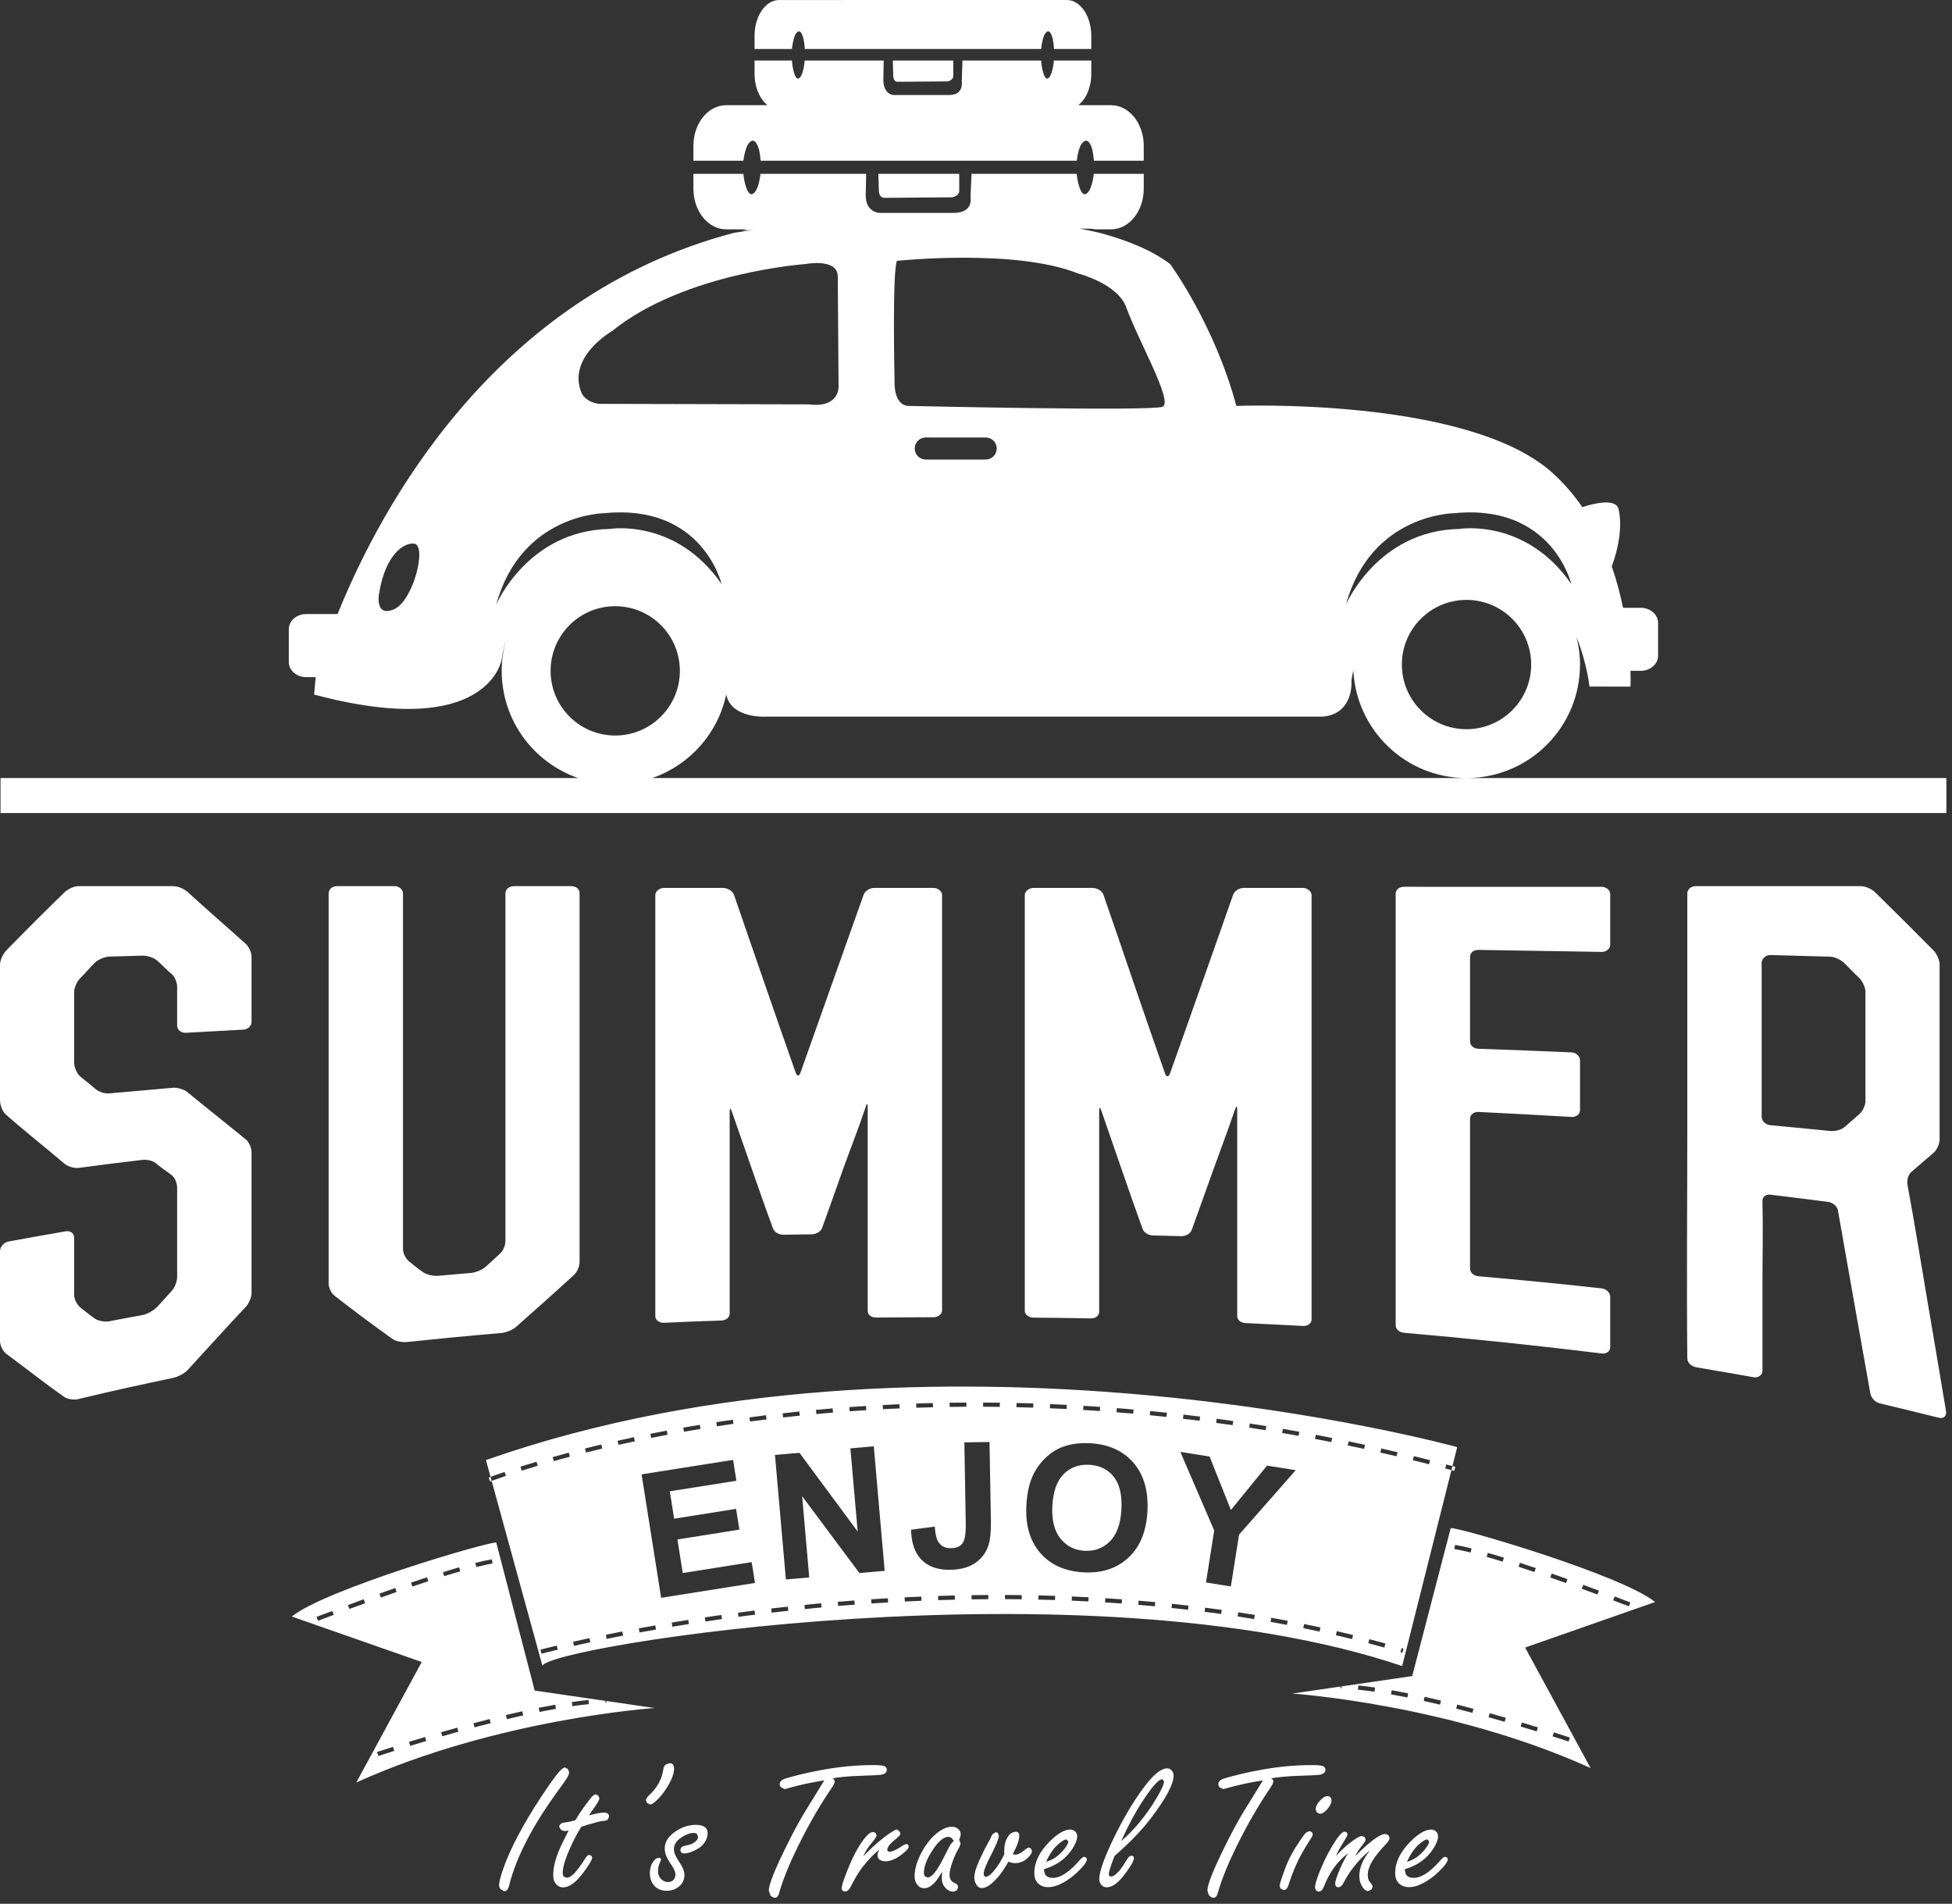 <?xml version="1.0" encoding="UTF-8" standalone="no"?>
<!DOCTYPE svg PUBLIC "-//W3C//DTD SVG 1.1//EN" "http://www.w3.org/Graphics/SVG/1.1/DTD/svg11.dtd">
<svg width="100%" height="100%" viewBox="0 0 241 235" version="1.1" xmlns="http://www.w3.org/2000/svg" xmlns:xlink="http://www.w3.org/1999/xlink" xml:space="preserve" xmlns:serif="http://www.serif.com/" style="fill-rule:evenodd;clip-rule:evenodd;stroke-linejoin:round;stroke-miterlimit:1.414;">
    <rect x="0" y="0" width="241" height="235" fill="#333333" stroke="none"/>
    <g transform="matrix(1,0,0,1,-248.266,-576.16)">
        <g transform="matrix(2,0,0,2,-32.042,-29.29)">
            <path d="M239.738,401.497L239.83,401.256C240.176,401.387 240.498,401.51 240.797,401.624L240.707,401.864C240.408,401.75 240.084,401.631 239.738,401.497ZM238.771,401.137C238.459,401.022 238.131,400.899 237.803,400.782L237.889,400.538C238.221,400.657 238.549,400.778 238.859,400.895L238.771,401.137ZM236.83,400.428C236.508,400.315 236.184,400.198 235.855,400.086L235.941,399.842C236.268,399.956 236.594,400.071 236.918,400.186L236.83,400.428ZM234.877,399.749C234.551,399.637 234.221,399.53 233.898,399.422L233.98,399.178C234.303,399.284 234.631,399.393 234.963,399.504L234.877,399.749ZM235.092,409.336L235.016,409.583C234.697,409.485 234.369,409.383 234.025,409.282L234.102,409.036C234.441,409.137 234.775,409.237 235.092,409.336ZM236.078,409.645C236.434,409.758 236.764,409.864 237.063,409.963L236.984,410.208C236.684,410.108 236.352,410.002 235.998,409.889L236.078,409.645ZM233.039,408.993C232.713,408.897 232.381,408.803 232.045,408.709L232.113,408.461C232.449,408.553 232.781,408.649 233.109,408.741L233.039,408.993ZM231.996,398.567C232.314,398.657 232.65,398.754 232.992,398.862L232.916,399.11C232.576,399.002 232.242,398.905 231.93,398.813L231.996,398.567ZM231.049,408.438C230.717,408.35 230.385,408.262 230.049,408.178L230.109,407.928C230.447,408.014 230.783,408.102 231.115,408.188L231.049,408.438ZM229.979,398.073C230.277,398.124 230.623,398.2 230.996,398.293L230.936,398.543C230.563,398.452 230.225,398.377 229.93,398.327L229.979,398.073ZM229.047,407.932C228.711,407.854 228.375,407.776 228.043,407.704L228.096,407.45C228.434,407.524 228.77,407.6 229.109,407.68L229.047,407.932ZM227.033,407.489C226.691,407.42 226.352,407.356 226.021,407.297L226.066,407.043C226.4,407.104 226.74,407.167 227.084,407.237L227.033,407.489ZM225.006,407.135C224.652,407.084 224.313,407.04 223.984,407.008L224.01,406.749C224.344,406.784 224.689,406.829 225.039,406.877L225.006,407.135ZM222.959,406.924L222.904,406.92L222.904,406.815L222.969,406.807L222.959,406.924ZM229.709,397.038L227.332,406.17L219.928,407.249C219.928,407.249 229.645,407.897 238.342,411.846L234.303,404.409L242.326,401.6C240.291,399.934 230.201,396.973 229.709,397.038ZM207.119,398.438C207.736,398.469 208.258,398.274 208.68,397.846C209.1,397.42 209.334,396.762 209.381,395.87C209.426,394.987 209.268,394.319 208.904,393.862C208.539,393.407 208.037,393.165 207.396,393.129C206.754,393.096 206.227,393.29 205.811,393.709C205.396,394.127 205.164,394.78 205.117,395.667C205.072,396.54 205.24,397.211 205.617,397.682C205.998,398.155 206.498,398.405 207.119,398.438ZM164.492,410.786C164.143,410.897 163.811,411 163.512,411.1L163.428,410.856C163.73,410.756 164.064,410.651 164.416,410.538L164.492,410.786ZM166.395,409.928L166.467,410.176C166.127,410.278 165.793,410.375 165.477,410.475L165.402,410.229C165.721,410.131 166.051,410.03 166.395,409.928ZM165.613,400.643L165.529,400.401C165.863,400.286 166.189,400.176 166.516,400.071L166.594,400.317C166.271,400.42 165.945,400.53 165.613,400.643ZM163.664,401.323L163.578,401.081C163.902,400.963 164.227,400.848 164.555,400.735L164.639,400.977C164.314,401.092 163.986,401.208 163.664,401.323ZM161.721,402.028L161.633,401.788C161.947,401.67 162.271,401.553 162.605,401.43L162.695,401.674C162.359,401.793 162.037,401.913 161.721,402.028ZM159.789,402.756L159.693,402.516C159.992,402.403 160.318,402.278 160.664,402.151L160.756,402.391C160.412,402.522 160.084,402.643 159.789,402.756ZM168.383,409.352L168.451,409.602C168.113,409.698 167.783,409.79 167.457,409.883L167.387,409.637C167.713,409.543 168.045,409.446 168.383,409.352ZM168.496,399.458L168.566,399.708C168.248,399.797 167.918,399.895 167.576,400.002L167.5,399.758C167.844,399.649 168.176,399.549 168.496,399.458ZM170.381,408.821L170.447,409.075C170.111,409.157 169.775,409.245 169.447,409.331L169.381,409.083C169.713,408.995 170.047,408.907 170.381,408.821ZM170.518,398.965L170.559,399.219C170.27,399.272 169.932,399.344 169.559,399.438L169.496,399.188C169.871,399.094 170.215,399.016 170.518,398.965ZM172.396,408.342L172.453,408.594C172.121,408.67 171.783,408.747 171.449,408.827L171.385,408.575C171.725,408.493 172.061,408.417 172.396,408.342ZM174.43,407.938L174.473,408.192C174.143,408.249 173.801,408.313 173.459,408.383L173.408,408.129C173.756,408.061 174.096,407.999 174.43,407.938ZM176.484,407.643L176.51,407.901C176.18,407.932 175.842,407.977 175.492,408.028L175.451,407.774C175.805,407.721 176.15,407.676 176.484,407.643ZM180.568,408.143L177.586,407.708L177.594,407.817L177.533,407.819L177.529,407.7L173.16,407.063L170.789,397.928C170.293,397.868 160.207,400.831 158.168,402.495L166.189,405.301L162.146,412.739C170.852,408.792 180.568,408.143 180.568,408.143ZM177.543,407.702L177.586,407.708L177.543,407.702ZM170.32,393.922L170.418,394.163L170.418,394.161L170.506,394.125L170.438,393.877L170.32,393.922ZM229.926,393.504L229.994,393.254L229.816,393.208L229.754,393.458L229.926,393.504ZM173.275,392.942L173.348,393.188C172.99,393.295 172.658,393.397 172.363,393.493L172.283,393.245C172.584,393.153 172.91,393.051 173.275,392.942ZM174.525,404.288L174.586,404.54C173.932,404.696 173.588,404.79 173.584,404.79L173.518,404.54C173.52,404.54 173.867,404.444 174.525,404.288ZM175.266,392.381L175.334,392.631C174.984,392.723 174.65,392.813 174.34,392.903L174.268,392.657C174.584,392.567 174.918,392.475 175.266,392.381ZM176.543,403.829L176.598,404.083C176.23,404.163 175.896,404.235 175.59,404.303L175.531,404.051C175.838,403.983 176.176,403.909 176.543,403.829ZM177.273,391.877L177.332,392.129C176.982,392.211 176.652,392.293 176.33,392.374L176.268,392.124C176.588,392.043 176.926,391.961 177.273,391.877ZM178.568,403.418L178.568,403.417L178.621,403.67C178.268,403.739 177.926,403.805 177.605,403.874L177.559,403.618C177.879,403.551 178.217,403.487 178.568,403.418ZM179.289,391.426L179.342,391.68C178.998,391.75 178.662,391.827 178.334,391.899L178.277,391.649C178.609,391.575 178.939,391.5 179.289,391.426ZM180.605,403.042L180.65,403.297C180.299,403.358 179.959,403.418 179.633,403.479L179.586,403.225C179.914,403.163 180.25,403.102 180.605,403.042ZM185.408,392.827L185.613,394.116L181.502,394.766L181.77,396.456L185.594,395.85L185.797,397.131L181.973,397.739L182.301,399.811L186.557,399.137L186.76,400.422L180.967,401.34L179.76,393.721L185.408,392.827ZM181.314,391.02L181.365,391.274C181.021,391.338 180.684,391.405 180.352,391.471L180.303,391.217C180.631,391.153 180.967,391.086 181.314,391.02ZM183.352,390.663L183.395,390.917C183.047,390.975 182.709,391.032 182.379,391.09L182.334,390.834C182.668,390.776 183.008,390.719 183.352,390.663ZM185.395,390.346L185.43,390.6C185.088,390.651 184.746,390.7 184.412,390.754L184.412,390.752L184.371,390.499C184.709,390.444 185.047,390.397 185.395,390.346ZM187.439,390.071L187.475,390.329C187.129,390.372 186.789,390.415 186.453,390.458L186.418,390.204C186.756,390.157 187.096,390.116 187.439,390.071ZM188.787,401.885L188.814,402.143C188.471,402.176 188.127,402.213 187.791,402.258L187.791,402.254L187.76,401.999C188.098,401.959 188.439,401.92 188.787,401.885ZM189.506,392.391L193.1,397.247L192.65,392.116L194.094,391.989L194.766,399.674L193.207,399.811L189.672,395.069L190.109,400.081L188.668,400.208L187.994,392.522L189.506,392.391ZM189.498,389.84L189.521,390.096C189.178,390.131 188.838,390.17 188.498,390.208L188.469,389.952C188.809,389.915 189.15,389.875 189.498,389.84ZM191.555,389.649L191.574,389.907C191.227,389.936 190.889,389.965 190.551,389.997L190.525,389.741C190.865,389.708 191.209,389.678 191.555,389.649ZM193.617,389.5L193.631,389.758C193.283,389.778 192.943,389.801 192.602,389.827L192.584,389.567C192.926,389.545 193.268,389.522 193.617,389.5ZM195.68,389.391L195.689,389.649C195.344,389.663 195.002,389.68 194.66,389.696L194.646,389.44C194.99,389.42 195.332,389.405 195.68,389.391ZM197.027,401.264L197.039,401.522C196.693,401.536 196.352,401.549 196.012,401.567L195.996,401.309C196.34,401.293 196.684,401.278 197.027,401.264ZM197.861,396.942C197.887,397.383 197.955,397.696 198.07,397.875C198.244,398.149 198.504,398.284 198.848,398.278C199.193,398.272 199.438,398.168 199.578,397.967C199.719,397.766 199.783,397.354 199.771,396.729L199.686,391.747L201.238,391.721L201.324,396.604C201.334,397.241 201.285,397.733 201.18,398.079C201.037,398.53 200.771,398.897 200.379,399.174C199.986,399.454 199.467,399.598 198.818,399.61C198.057,399.624 197.467,399.42 197.049,399C196.631,398.583 196.412,397.961 196.396,397.137L197.861,396.942ZM197.742,389.321L197.744,389.321L197.752,389.579C197.402,389.586 197.059,389.596 196.721,389.606L196.709,389.348C197.053,389.336 197.398,389.329 197.742,389.321ZM199.811,389.29L199.813,389.545C199.465,389.549 199.123,389.553 198.781,389.557L198.775,389.297C199.119,389.295 199.463,389.29 199.811,389.29ZM200.844,389.29C201.186,389.29 201.527,389.292 201.877,389.297L201.873,389.555C201.525,389.549 201.182,389.549 200.842,389.545L200.844,389.29ZM202.193,401.165C202.535,401.165 202.881,401.168 203.227,401.172L203.223,401.43C202.879,401.422 202.535,401.422 202.193,401.42L202.193,401.165ZM202.91,389.317C203.25,389.325 203.592,389.334 203.939,389.342L203.934,389.602C203.588,389.592 203.242,389.581 202.902,389.573L202.91,389.317ZM204.74,392.659C205.061,392.364 205.404,392.149 205.773,392.018C206.264,391.838 206.822,391.766 207.449,391.799C208.586,391.86 209.475,392.258 210.119,392.999C210.764,393.739 211.053,394.735 210.988,395.989C210.922,397.235 210.533,398.188 209.818,398.856C209.105,399.522 208.184,399.827 207.055,399.768C205.908,399.708 205.016,399.309 204.375,398.577C203.736,397.842 203.449,396.86 203.514,395.635C203.555,394.85 203.705,394.198 203.969,393.676C204.164,393.295 204.422,392.954 204.74,392.659ZM204.965,389.641L204.977,389.383C205.318,389.395 205.66,389.413 206.006,389.432L206.008,389.432L205.992,389.686C205.646,389.67 205.305,389.655 204.963,389.641L204.965,389.641ZM207.037,389.489C207.375,389.51 207.723,389.53 208.068,389.555L208.053,389.811C207.705,389.786 207.359,389.764 207.021,389.745L207.037,389.489ZM209.098,389.631C209.438,389.657 209.781,389.686 210.129,389.717L210.107,389.973C209.764,389.944 209.418,389.915 209.078,389.889L209.098,389.631ZM211.156,389.811C211.498,389.844 211.838,389.877 212.184,389.917L212.158,390.174C211.814,390.137 211.471,390.102 211.131,390.069L211.156,389.811ZM212.473,401.963L212.5,401.708C212.838,401.745 213.184,401.782 213.523,401.821L213.496,402.077C213.154,402.04 212.813,402.002 212.473,401.965L212.473,401.963ZM214.822,392.618L216.139,395.917L218.373,393.18L220.145,393.461L216.643,397.44L216.137,400.637L214.602,400.393L215.109,397.186L213.018,392.333L214.822,392.618ZM213.211,390.03C213.551,390.069 213.895,390.11 214.236,390.155L214.205,390.411C213.861,390.368 213.521,390.329 213.18,390.288L213.211,390.03ZM215.26,390.288C215.602,390.333 215.941,390.379 216.285,390.428L216.248,390.682C215.906,390.637 215.564,390.59 215.227,390.543L215.26,390.288ZM217.268,390.834L217.305,390.581C217.643,390.631 217.984,390.688 218.326,390.743L218.283,390.995C217.943,390.94 217.605,390.887 217.268,390.836L217.268,390.834ZM219.346,390.911C219.682,390.971 220.021,391.028 220.361,391.09L220.318,391.342C219.979,391.284 219.639,391.223 219.303,391.165L219.346,390.911ZM220.607,403.209L220.66,402.958C220.998,403.026 221.332,403.098 221.67,403.168L221.615,403.424C221.277,403.348 220.945,403.278 220.607,403.211L220.607,403.209ZM221.381,391.278C221.713,391.342 222.053,391.407 222.393,391.475L222.34,391.727C222.002,391.661 221.664,391.596 221.33,391.532L221.381,391.278ZM222.676,403.397C223.012,403.475 223.348,403.553 223.684,403.637L223.621,403.887C223.287,403.803 222.955,403.725 222.621,403.649L222.676,403.397ZM223.404,391.682C223.742,391.75 224.076,391.823 224.416,391.899L224.359,392.147C224.025,392.077 223.688,392.004 223.352,391.934L223.404,391.682ZM224.684,403.891C225.02,403.979 225.348,404.067 225.68,404.159L225.613,404.409C225.283,404.317 224.951,404.227 224.619,404.141L224.684,403.891ZM225.424,392.122C225.756,392.198 226.092,392.276 226.428,392.354L226.367,392.604C226.033,392.526 225.701,392.45 225.367,392.374L225.424,392.122ZM226.676,404.442L226.793,404.477L226.721,404.725L226.604,404.692L226.676,404.442ZM227.371,392.846L227.434,392.596C227.764,392.678 228.1,392.76 228.436,392.846L228.373,393.096C228.037,393.01 227.705,392.928 227.371,392.846ZM219.598,403.01C219.26,402.946 218.922,402.885 218.588,402.825L218.631,402.571C218.971,402.629 219.307,402.694 219.648,402.756L219.598,403.01ZM217.572,402.651C217.23,402.594 216.893,402.54 216.555,402.489L216.592,402.233C216.934,402.286 217.271,402.338 217.613,402.395L217.572,402.651ZM215.537,402.338C215.195,402.292 214.857,402.249 214.518,402.202L214.547,401.948C214.889,401.991 215.23,402.036 215.572,402.084L215.537,402.338ZM211.449,401.862C211.105,401.831 210.76,401.797 210.422,401.772L210.443,401.514C210.781,401.542 211.127,401.573 211.469,401.606L211.449,401.862ZM209.398,401.69C209.055,401.668 208.711,401.643 208.371,401.622L208.387,401.364C208.727,401.387 209.068,401.409 209.416,401.434L209.398,401.69ZM207.34,401.563C207,401.545 206.658,401.528 206.314,401.514L206.324,401.258C206.666,401.272 207.01,401.29 207.355,401.305L207.34,401.563ZM205.281,401.475C204.941,401.463 204.594,401.456 204.256,401.45L204.256,401.448L204.25,401.448L204.262,401.19C204.605,401.198 204.947,401.208 205.293,401.219L205.281,401.475ZM200.133,401.434L200.127,401.176C200.471,401.168 200.813,401.168 201.162,401.165L201.164,401.422C200.818,401.422 200.473,401.428 200.133,401.434ZM198.07,401.483L198.061,401.225C198.406,401.215 198.75,401.204 199.094,401.194L199.102,401.454C198.754,401.461 198.412,401.471 198.07,401.483ZM193.951,401.69L193.932,401.432C194.275,401.409 194.619,401.387 194.963,401.366L194.98,401.624C194.637,401.643 194.289,401.668 193.951,401.69ZM191.895,401.842L191.895,401.844L191.871,401.586C192.213,401.557 192.557,401.532 192.9,401.504L192.918,401.762C192.578,401.788 192.232,401.817 191.895,401.842ZM189.842,402.032L189.816,401.778C190.158,401.741 190.496,401.709 190.846,401.676L190.867,401.934C190.521,401.965 190.18,401.999 189.842,402.032ZM185.744,402.51L185.711,402.258C186.047,402.211 186.389,402.167 186.734,402.124L186.768,402.379C186.422,402.424 186.078,402.467 185.744,402.51ZM183.703,402.801L183.664,402.545C184,402.495 184.34,402.446 184.689,402.399L184.689,402.397L184.723,402.651C184.375,402.7 184.037,402.749 183.703,402.801ZM181.664,403.124L181.621,402.868C181.955,402.813 182.293,402.756 182.643,402.702L182.682,402.958C182.338,403.014 181.996,403.067 181.664,403.124ZM170.438,393.877C170.584,393.823 170.867,393.719 171.303,393.571L171.385,393.813C170.93,393.967 170.641,394.075 170.506,394.125L173.643,405.551C173.643,404.379 207.15,398.95 226.713,405.551L229.754,393.458C229.625,393.422 229.496,393.387 229.369,393.354L229.436,393.108C229.564,393.141 229.689,393.174 229.816,393.208L230.109,392.038C230.109,392.038 197.834,383.12 170.152,392.838L170.438,393.877ZM226.693,343.739C226.693,341.536 228.48,339.75 230.684,339.75C232.889,339.75 234.676,341.536 234.676,343.739C234.676,345.944 232.889,347.729 230.684,347.731C228.482,347.731 226.693,345.944 226.693,343.739ZM180.416,350.745C182.715,349.952 184.473,348.002 184.984,345.586C185.297,347.106 187.475,346.954 187.475,346.954L221.83,346.954C223.775,346.758 223.58,344.713 223.58,344.713C223.613,344.502 223.654,344.299 223.697,344.102C223.885,347.788 226.914,350.723 230.645,350.745L180.416,350.745ZM174.143,344.127C174.143,341.924 175.928,340.139 178.131,340.139C180.336,340.139 182.123,341.924 182.123,344.127C182.123,346.333 180.334,348.12 178.133,348.12C175.928,348.12 174.143,346.333 174.143,344.127ZM170.783,340.042C172.342,334.397 177.498,334.397 177.498,334.397C183.533,333.813 184.701,338.776 184.701,338.776C181.879,334.688 177.791,335.37 177.791,335.37C172.73,335.467 170.783,340.042 170.783,340.042ZM177.922,323.17C182.396,319.54 189.875,319.022 189.875,319.022C189.875,319.022 191.871,318.631 191.871,319.797L191.92,326.612C191.92,326.612 191.969,327.922 190.07,327.682L177.143,327.651C176.314,327.551 176.072,327.018 176.072,327.018C175.102,324.778 177.922,323.17 177.922,323.17ZM201.684,330.405C201.684,330.784 201.379,331.088 201.002,331.088L197.303,331.088C196.928,331.088 196.621,330.782 196.621,330.405C196.621,330.03 196.928,329.725 197.303,329.725L201.002,329.727C201.379,329.727 201.684,330.03 201.684,330.405ZM195.52,318.825C195.52,318.825 202.818,318.047 206.713,319.606C206.713,319.606 209.145,320.221 209.68,321.696C210.459,323.838 212.602,327.536 211.918,327.829C211.236,328.118 196.299,327.778 196.299,327.778C196.299,327.778 195.326,327.922 195.375,326.17C195.375,326.17 195.229,319.606 195.52,318.825ZM229.957,334.397C235.988,333.813 237.156,338.776 237.156,338.776C234.336,334.688 230.246,335.37 230.246,335.37C225.186,335.467 223.24,340.042 223.24,340.042C224.797,334.397 229.957,334.397 229.957,334.397ZM164.465,340.334C163.256,340.836 163.559,339.327 163.559,339.327C163.959,336.909 165.111,336.2 165.721,336.276C166.529,336.375 165.672,339.829 164.465,340.334ZM230.723,350.745C234.578,350.723 237.691,347.596 237.691,343.739C237.691,343.155 237.613,342.592 237.479,342.051C238.127,343.676 238.275,345.1 238.275,345.1L240.807,345.102C240.807,345.102 240.822,344.739 240.805,344.127L241.434,344.127C242.029,344.127 242.51,343.709 242.51,343.196L242.51,341.172C242.51,340.653 242.029,340.235 241.434,340.237L240.348,340.237C240.18,339.42 239.953,338.555 239.65,337.676C239.74,337.442 240.412,335.668 240.074,334.155C239.904,333.385 238.242,333.887 237.834,334.026C237.303,333.256 236.684,332.528 235.951,331.875C230.693,327.206 216.477,327.778 216.477,327.778C215.113,322.717 212.389,319.022 212.389,319.022C211.279,318.178 209.77,317.565 208.086,317.108C207.656,317.002 207.219,316.913 206.777,316.827C207.047,316.834 207.301,316.84 207.574,316.848L207.752,316.879L208.74,316.879C209.855,316.879 210.76,315.756 210.76,314.37L210.76,313.454L207.674,313.454C207.646,313.737 207.586,314.036 207.477,314.325C207.479,314.325 207.09,315.264 206.77,314.219C206.77,314.219 206.662,313.917 206.619,313.454L200.127,313.454L200.125,313.512L200.064,314.903C200.064,314.903 200.27,315.833 199.078,315.864L194.436,315.864C194.436,315.864 193.564,315.833 193.596,314.729L193.623,313.481L193.617,313.454L187.098,313.454C187.07,313.737 187.01,314.036 186.902,314.325C186.902,314.325 186.512,315.264 186.193,314.219C186.193,314.219 186.086,313.917 186.043,313.454L182.959,313.454L182.959,314.37C182.959,315.756 183.865,316.879 184.98,316.879L186.295,316.879C186.174,316.907 186.061,316.942 185.941,316.969C186.158,316.952 186.404,316.932 186.662,316.913C186.205,316.979 185.791,317.042 185.469,317.092C170.674,320.985 163.658,334.026 160.992,340.624L159.059,340.624C158.463,340.624 157.982,341.042 157.982,341.559L157.982,343.583C157.982,344.1 158.463,344.518 159.059,344.518L159.641,344.518L159.543,345.59C170.348,348.477 171.125,343.415 171.125,343.415C171.191,342.954 171.291,342.534 171.414,342.143C171.229,342.772 171.125,343.436 171.125,344.127C171.127,347.196 173.1,349.795 175.842,350.745L140.186,350.745L140.186,352.905L260.307,352.905L260.307,350.745L230.723,350.745ZM180.617,413.905C180.836,413.711 181.021,413.5 181.18,413.266C181.57,412.698 181.764,412.241 181.764,411.887C181.764,411.661 181.674,411.545 181.494,411.545L181.266,411.622C181.182,411.684 181.129,411.77 181.109,411.881C181.029,412.489 180.754,413.018 180.281,413.469C180.115,413.62 180.031,413.739 180.031,413.825L180.086,413.987L180.281,414.094C180.367,414.094 180.479,414.032 180.617,413.905ZM175.131,412.497C175.234,412.331 175.287,412.198 175.287,412.104L175.213,411.911L175.033,411.813C174.939,411.813 174.803,411.92 174.621,412.131C174.338,412.475 173.975,412.991 173.525,413.678C172.43,415.354 171.668,416.797 171.242,418C171.057,418.524 170.963,418.879 170.963,419.073C170.963,419.167 170.996,419.249 171.057,419.323L171.283,419.446C171.441,419.446 171.545,419.307 171.598,419.034C172.035,417.329 173.025,415.418 174.563,413.301C174.893,412.846 175.08,412.579 175.131,412.497ZM211.52,413.749C210.885,414.799 210.168,415.667 209.365,416.356C209.82,415.35 210.279,414.5 210.742,413.805C211.303,412.959 211.689,412.536 211.902,412.536L212.012,412.665C212.012,412.842 211.848,413.204 211.52,413.749ZM212.203,411.864C211.842,411.864 211.383,412.227 210.83,412.954C210.139,413.858 209.459,415.006 208.795,416.401C208.539,416.952 208.342,417.417 208.211,417.797C208.08,418.18 208.014,418.479 208.014,418.698C208.014,418.825 208.047,418.932 208.113,419.022C208.205,419.145 208.324,419.206 208.471,419.206C208.811,419.206 209.182,418.942 209.578,418.413C209.959,417.907 210.152,417.571 210.152,417.405C210.152,417.307 210.102,417.26 210.002,417.26C209.912,417.26 209.828,417.325 209.746,417.458C209.541,417.79 209.387,418.02 209.283,418.145C209.063,418.409 208.883,418.54 208.744,418.54C208.65,418.54 208.605,418.491 208.605,418.395C208.605,418.321 208.633,418.194 208.691,418.006C208.75,417.821 208.836,417.579 208.953,417.278C209.227,417.03 209.443,416.833 209.602,416.686C210.203,416.125 210.721,415.567 211.154,415.004C212.119,413.747 212.602,412.846 212.602,412.305C212.602,412.19 212.564,412.088 212.488,411.999C212.414,411.909 212.32,411.864 212.203,411.864ZM177.434,414.594C177.25,414.594 176.941,414.653 176.514,414.768C176.582,414.649 176.689,414.493 176.832,414.299C177.047,414.002 177.156,413.801 177.156,413.702L177.088,413.551L176.938,413.469C176.865,413.469 176.785,413.518 176.691,413.614C176.627,413.684 176.51,413.836 176.34,414.067C176.033,414.485 175.813,414.815 175.68,415.059C175.5,415.116 175.367,415.153 175.273,415.167C175.018,415.202 174.875,415.229 174.844,415.243C174.732,415.301 174.676,415.379 174.676,415.475L174.803,415.678L175.018,415.737C175.072,415.737 175.15,415.723 175.256,415.696C174.959,416.286 174.777,416.659 174.711,416.813C174.441,417.436 174.305,417.979 174.305,418.448C174.305,418.659 174.346,418.825 174.428,418.94C174.557,419.12 174.721,419.211 174.92,419.211C175.289,419.211 175.701,418.915 176.146,418.319C176.523,417.825 176.709,417.506 176.709,417.364L176.664,417.26L176.535,417.208C176.451,417.208 176.371,417.272 176.299,417.399C176.164,417.624 176.01,417.846 175.836,418.071C175.561,418.434 175.326,418.616 175.133,418.616L174.951,418.54C174.912,418.489 174.891,418.417 174.891,418.319C174.891,417.979 175.041,417.467 175.348,416.78C175.561,416.295 175.791,415.86 176.043,415.469C176.184,415.422 176.324,415.379 176.467,415.334C176.984,415.184 177.275,415.112 177.342,415.116C177.504,415.1 177.604,415.081 177.643,415.059L177.754,414.86C177.754,414.682 177.646,414.594 177.434,414.594ZM183.117,415.352C182.66,415.352 182.229,415.495 181.82,415.782C181.398,416.079 181.188,416.42 181.188,416.809C181.188,417.096 181.316,417.42 181.57,417.776C181.754,418.036 181.848,418.245 181.848,418.407C181.848,418.54 181.814,418.647 181.742,418.731C181.66,418.833 181.541,418.881 181.391,418.881C181.236,418.881 181.098,418.825 180.979,418.708C180.842,418.577 180.775,418.417 180.775,418.227C180.775,418.002 180.82,417.807 180.91,417.641L180.961,417.502C180.961,417.426 180.914,417.385 180.816,417.385C180.709,417.385 180.604,417.456 180.504,417.59C180.348,417.795 180.271,418.047 180.271,418.35C180.271,418.608 180.34,418.833 180.475,419.022C180.668,419.288 180.949,419.42 181.322,419.42C181.557,419.42 181.766,419.362 181.953,419.241C182.254,419.047 182.404,418.782 182.404,418.442C182.404,418.213 182.291,417.936 182.063,417.608C181.857,417.305 181.754,417.055 181.754,416.854C181.754,416.571 181.91,416.329 182.225,416.124C182.494,415.942 182.742,415.852 182.967,415.852C183.061,415.852 183.129,415.872 183.176,415.909L183.244,416.088C183.244,416.194 183.193,416.29 183.088,416.379C182.969,416.483 182.836,416.551 182.693,416.581C182.455,416.637 182.322,416.668 182.301,416.68C182.207,416.729 182.16,416.805 182.16,416.899C182.16,417.043 182.24,417.116 182.404,417.116C182.523,417.116 182.672,417.081 182.85,417.016C183.176,416.891 183.418,416.729 183.58,416.53C183.75,416.317 183.836,416.096 183.836,415.87C183.836,415.696 183.775,415.567 183.656,415.481C183.537,415.397 183.357,415.352 183.117,415.352ZM205.561,416.479C205.748,416.327 205.889,416.25 205.99,416.25L206.1,416.368C206.1,416.44 206.072,416.524 206.014,416.618C205.854,416.879 205.641,417.116 205.369,417.323C205.215,417.44 205.004,417.543 204.732,417.635C204.953,417.131 205.229,416.743 205.561,416.479ZM207.102,417.323C207.025,417.323 206.93,417.385 206.818,417.514C206.184,418.256 205.627,418.625 205.145,418.625C204.924,418.625 204.766,418.555 204.67,418.413L204.605,418.194L204.605,418.088C205.389,417.852 205.977,417.426 206.367,416.809C206.557,416.51 206.65,416.258 206.65,416.055C206.65,415.922 206.6,415.817 206.5,415.737C206.42,415.674 206.328,415.643 206.229,415.643C205.855,415.643 205.422,415.899 204.924,416.407C204.309,417.034 204.002,417.672 204.002,418.325C204.002,418.565 204.059,418.754 204.172,418.893C204.338,419.094 204.564,419.196 204.855,419.196C205.137,419.196 205.441,419.106 205.77,418.928C206.098,418.75 206.408,418.522 206.697,418.239C207.068,417.881 207.252,417.625 207.252,417.473L207.219,417.385L207.102,417.323ZM220.984,415.731L220.77,415.84C220.699,415.909 220.596,416.047 220.457,416.25C220.023,416.877 219.711,417.45 219.518,417.965C219.27,418.622 219.146,419.01 219.146,419.125L219.211,419.288L219.396,419.379C219.527,419.379 219.623,419.282 219.686,419.09C219.826,418.653 219.986,418.229 220.168,417.815C220.338,417.415 220.623,416.901 221.023,416.28C221.137,416.118 221.191,416.002 221.191,415.932L221.146,415.805L220.984,415.731ZM225.674,415.915C225.342,415.915 224.723,416.37 223.818,417.278C223.9,417.09 224.047,416.868 224.254,416.604C224.391,416.438 224.457,416.319 224.457,416.245L224.393,416.106L224.23,416.038C224.104,416.038 223.852,416.182 223.479,416.471C223.23,416.665 222.945,416.93 222.619,417.272C222.701,417.073 222.867,416.774 223.119,416.368C223.262,416.149 223.332,416.016 223.332,415.961C223.332,415.838 223.275,415.776 223.158,415.776C223.031,415.776 222.852,415.952 222.619,416.303C222.283,416.807 221.982,417.372 221.717,418C221.461,418.596 221.334,419.008 221.334,419.235L221.398,419.403L221.549,419.473C221.684,419.473 221.791,419.375 221.873,419.184C222.205,418.309 222.701,417.62 223.361,417.11C223.18,417.422 223.027,417.717 222.904,418C222.688,418.495 222.578,418.823 222.578,418.981C222.578,419.127 222.646,419.2 222.777,419.2C222.896,419.2 223,419.114 223.09,418.94C223.275,418.577 223.484,418.249 223.717,417.956C224.057,417.522 224.391,417.182 224.719,416.934C224.557,417.147 224.439,417.317 224.371,417.446C224.168,417.803 224.068,418.159 224.068,418.512C224.068,418.774 224.135,419.002 224.266,419.196C224.375,419.358 224.492,419.438 224.619,419.438L224.814,419.346L224.891,419.172L224.846,419.038L224.695,418.848C224.625,418.762 224.59,418.622 224.59,418.424C224.59,417.942 224.955,417.323 225.686,416.569C225.852,416.399 225.936,416.26 225.936,416.151L225.854,415.979L225.674,415.915ZM218.611,412.491C218.955,412.407 219.592,412.348 220.523,412.317C220.99,412.305 221.34,412.288 221.572,412.266C221.838,412.233 221.973,412.127 221.973,411.948C221.973,411.838 221.918,411.764 221.809,411.725C221.695,411.684 221.467,411.663 221.127,411.663C220.123,411.663 219.076,411.76 217.986,411.958C217.115,412.12 216.361,412.297 215.719,412.491C215.48,412.569 215.361,412.688 215.361,412.854L215.418,413.016L215.645,413.139C215.721,413.139 215.83,413.114 215.969,413.065C216.629,412.879 217.348,412.727 218.119,412.606L217.963,412.854C217.402,413.756 217.049,414.331 216.902,414.577C216.535,415.182 216.135,415.928 215.703,416.813C215.027,418.19 214.689,419.053 214.689,419.409L214.77,419.665C214.852,419.788 214.951,419.85 215.07,419.85C215.203,419.85 215.297,419.727 215.35,419.485C215.586,418.682 215.957,417.762 216.467,416.725C217.135,415.362 217.838,414.145 218.572,413.071C218.693,412.889 218.758,412.756 218.758,412.67C218.758,412.59 218.707,412.528 218.611,412.491ZM221.373,414.403L221.441,414.586L221.621,414.668C221.771,414.668 221.928,414.575 222.09,414.385C222.26,414.188 222.346,414.008 222.346,413.846C222.346,413.67 222.258,413.581 222.084,413.581C221.965,413.581 221.83,413.659 221.678,413.813C221.475,414.02 221.373,414.217 221.373,414.403ZM227.838,416.479C228.023,416.327 228.166,416.25 228.268,416.25L228.375,416.368C228.375,416.44 228.348,416.524 228.291,416.618C228.131,416.879 227.916,417.116 227.646,417.323C227.492,417.44 227.279,417.543 227.01,417.635C227.229,417.131 227.506,416.743 227.838,416.479ZM229.379,417.323C229.301,417.323 229.207,417.385 229.096,417.514C228.461,418.256 227.902,418.625 227.42,418.625C227.201,418.625 227.043,418.555 226.945,418.413L226.883,418.194L226.883,418.088C227.666,417.852 228.254,417.426 228.643,416.809C228.832,416.51 228.928,416.258 228.928,416.055C228.928,415.922 228.877,415.817 228.777,415.737C228.695,415.674 228.605,415.643 228.504,415.643C228.133,415.643 227.699,415.899 227.201,416.407C226.586,417.034 226.279,417.672 226.279,418.325C226.279,418.565 226.334,418.754 226.447,418.893C226.613,419.094 226.84,419.196 227.131,419.196C227.412,419.196 227.717,419.106 228.045,418.928C228.373,418.75 228.684,418.522 228.973,418.239C229.344,417.881 229.529,417.625 229.529,417.473L229.496,417.385L229.379,417.323ZM203.67,416.749C203.619,416.749 203.514,416.815 203.352,416.948C203.146,417.11 202.98,417.19 202.854,417.19L202.668,417.167C202.939,416.665 203.074,416.284 203.074,416.026C203.074,415.864 203.006,415.782 202.871,415.782C202.635,415.782 202.449,415.918 202.309,416.194C202.201,416.405 202.146,416.657 202.146,416.948C202.146,416.997 202.148,417.069 202.152,417.167C202.006,417.465 201.865,417.709 201.729,417.903C201.424,418.334 201.188,418.551 201.021,418.551C200.926,418.551 200.879,418.489 200.879,418.368C200.879,418.172 201.035,417.78 201.348,417.184C201.66,416.581 201.814,416.194 201.814,416.02L201.758,415.858L201.637,415.799L201.428,415.92C201.395,415.975 201.352,416.055 201.307,416.159C201.287,416.213 201.229,416.327 201.127,416.5C200.99,416.743 200.824,417.075 200.629,417.497C200.406,417.979 200.299,418.35 200.299,418.604C200.299,418.735 200.328,418.862 200.393,418.981C200.48,419.163 200.607,419.252 200.773,419.252C201.049,419.252 201.393,419.01 201.805,418.524C201.973,418.325 202.178,418.026 202.412,417.62C202.559,417.684 202.689,417.715 202.801,417.715C203.088,417.715 203.342,417.62 203.566,417.422C203.76,417.249 203.857,417.09 203.857,416.954L203.803,416.825L203.67,416.749ZM191.535,412.491C191.879,412.407 192.516,412.348 193.447,412.317C193.914,412.305 194.264,412.288 194.496,412.266C194.762,412.233 194.896,412.127 194.896,411.948C194.896,411.838 194.842,411.764 194.732,411.725C194.619,411.684 194.391,411.663 194.051,411.663C193.047,411.663 192,411.76 190.91,411.958C190.039,412.12 189.285,412.297 188.643,412.491C188.404,412.569 188.285,412.688 188.285,412.854L188.342,413.016L188.568,413.139C188.645,413.139 188.754,413.114 188.893,413.065C189.553,412.879 190.271,412.727 191.043,412.606L190.887,412.854C190.326,413.756 189.973,414.331 189.826,414.577C189.459,415.182 189.059,415.928 188.627,416.813C187.951,418.19 187.613,419.053 187.613,419.409L187.693,419.665C187.775,419.788 187.875,419.85 187.994,419.85C188.127,419.85 188.221,419.727 188.273,419.485C188.508,418.682 188.881,417.762 189.391,416.725C190.059,415.362 190.762,414.145 191.496,413.071C191.617,412.889 191.682,412.756 191.682,412.67C191.682,412.59 191.631,412.528 191.535,412.491ZM196.109,416.53L195.936,416.598C195.529,416.874 195.244,417.01 195.078,417.01C194.979,417.01 194.928,416.967 194.928,416.877C194.928,416.719 195.125,416.483 195.518,416.17C195.664,416.051 195.738,415.956 195.738,415.887L195.686,415.758L195.512,415.631C195.486,415.631 195.422,415.659 195.322,415.719C195.121,415.838 194.932,415.967 194.752,416.106C194.258,416.493 193.822,416.889 193.443,417.295C193.537,417.069 193.672,416.844 193.844,416.618C194.033,416.377 194.137,416.247 194.152,416.229C194.229,416.124 194.266,416.043 194.266,415.983L194.191,415.84L194.053,415.793C193.902,415.793 193.715,415.938 193.49,416.229C193.127,416.696 192.779,417.354 192.447,418.206C192.223,418.776 192.111,419.127 192.111,419.258C192.111,419.393 192.184,419.461 192.326,419.461C192.457,419.461 192.568,419.372 192.656,419.196C192.893,418.719 193.129,418.319 193.369,417.995C193.781,417.469 194.143,417.1 194.445,416.883C194.365,417.006 194.326,417.118 194.326,417.213C194.326,417.352 194.369,417.45 194.459,417.502C194.563,417.569 194.676,417.602 194.801,417.602C195.105,417.602 195.428,417.473 195.768,417.219C196.092,416.979 196.254,416.803 196.254,416.686L196.203,416.575L196.109,416.53ZM198.871,416.506C198.807,416.594 198.711,416.776 198.574,417.051C198.371,417.471 198.197,417.792 198.059,418.006C197.813,418.401 197.596,418.598 197.408,418.598L197.244,418.524C197.207,418.471 197.189,418.399 197.189,418.301C197.189,417.909 197.379,417.428 197.758,416.86C198.102,416.346 198.42,416.088 198.715,416.088L198.887,416.149L199.039,416.338L198.871,416.506ZM199.322,415.62C199.213,415.518 199.078,415.469 198.916,415.469C198.656,415.469 198.391,415.571 198.111,415.77C197.686,416.079 197.322,416.522 197.021,417.096C196.75,417.616 196.615,418.088 196.615,418.518C196.615,418.692 196.652,418.842 196.727,418.969C196.842,419.167 197.004,419.264 197.213,419.264C197.453,419.264 197.693,419.114 197.938,418.813C198.059,418.657 198.186,418.467 198.313,418.245C198.299,418.422 198.291,418.549 198.291,418.625C198.291,418.856 198.352,419.043 198.475,419.196C198.627,419.379 198.805,419.473 199.016,419.473L199.217,419.397L199.297,419.217C199.297,419.102 199.25,419.022 199.154,418.975C199.023,418.913 198.943,418.87 198.916,418.842C198.818,418.737 198.771,418.604 198.771,418.442C198.771,418.241 198.83,417.973 198.951,417.641C199.063,417.329 199.176,417.079 199.287,416.889C199.395,416.704 199.449,416.569 199.449,416.489L199.363,416.274C199.428,416.124 199.459,416.006 199.459,415.92C199.459,415.809 199.414,415.709 199.322,415.62ZM216.529,383.938C216.529,384.19 216.744,384.37 217.045,384.383C218.223,384.436 219.412,384.502 220.602,384.561C220.855,384.575 221.119,384.413 221.119,384.163L221.119,357.958C221.119,357.743 220.855,357.526 220.602,357.526C219.377,357.526 218.15,357.526 216.926,357.526C216.66,357.526 216.361,357.704 216.275,357.95C215.629,359.799 214.979,361.639 214.328,363.477C213.682,365.309 213.037,367.141 212.383,368.967C212.293,369.215 212.158,369.217 212.07,368.967C211.424,367.125 210.783,365.282 210.158,363.448C209.533,361.612 208.906,359.774 208.271,357.948C208.186,357.696 207.875,357.526 207.574,357.526C206.361,357.526 205.148,357.526 203.945,357.526C203.682,357.526 203.416,357.737 203.416,357.948L203.416,383.624C203.416,383.866 203.682,384.045 203.945,384.047C205.123,384.055 206.301,384.071 207.49,384.094C207.791,384.1 208.008,383.928 208.008,383.686L208.008,371.268C208.008,371.059 208.055,371.026 208.141,371.272C208.559,372.489 208.98,373.704 209.402,374.918C209.822,376.133 210.248,377.354 210.688,378.571C210.766,378.788 211.037,378.969 211.336,378.975C211.914,378.989 212.49,379.006 213.066,379.018C213.367,379.026 213.639,378.856 213.717,378.643C214.168,377.407 214.607,376.167 215.051,374.928C215.496,373.684 215.971,372.45 216.396,371.19C216.477,370.952 216.529,370.979 216.529,371.194L216.529,383.938ZM231.418,361.352C233.955,361.391 236.49,361.43 239.037,361.475C239.289,361.479 239.555,361.295 239.555,361.03C239.555,359.993 239.555,358.956 239.555,357.915C239.555,357.647 239.289,357.459 239.037,357.459C234.965,357.459 230.891,357.456 226.828,357.456C226.527,357.456 226.311,357.637 226.311,357.887L226.311,384.508C226.311,384.762 226.527,384.958 226.828,384.983C230.891,385.333 234.965,385.758 239.037,386.26C239.291,386.292 239.555,386.143 239.555,385.875C239.555,384.838 239.555,383.797 239.555,382.756C239.555,382.493 239.291,382.272 239.037,382.243C236.49,381.958 233.955,381.713 231.418,381.493C231.119,381.465 230.902,381.264 230.902,381.008L230.902,371.762C230.902,371.545 231.117,371.336 231.418,371.352C233.33,371.442 235.252,371.551 237.176,371.661C237.439,371.676 237.691,371.506 237.691,371.243C237.691,370.211 237.691,369.184 237.691,368.153C237.691,367.926 237.439,367.686 237.176,367.676C235.252,367.594 233.33,367.518 231.418,367.452C231.119,367.442 230.902,367.25 230.902,366.995C230.902,365.258 230.902,363.522 230.902,361.784C230.902,361.526 231.117,361.348 231.418,361.352ZM165.031,357.866C165.031,357.604 164.768,357.417 164.514,357.417C163.324,357.417 162.146,357.417 160.969,357.417C160.656,357.417 160.441,357.608 160.441,357.872L160.441,381.93C160.441,382.194 160.6,382.532 160.789,382.68C161.961,383.6 163.166,384.495 164.383,385.362C164.584,385.506 164.982,385.583 165.295,385.549C167.219,385.348 169.154,385.161 171.088,384.997C171.389,384.971 171.799,384.807 172.002,384.627C173.205,383.559 174.412,382.491 175.596,381.403C175.783,381.231 175.932,380.883 175.932,380.633L175.932,357.848C175.932,357.598 175.715,357.417 175.414,357.417C174.225,357.417 173.047,357.417 171.869,357.417C171.605,357.417 171.354,357.6 171.354,357.854L171.354,379.325C171.354,379.579 171.225,379.915 171.004,380.112C170.695,380.389 170.404,380.676 170.092,380.942C169.887,381.116 169.49,381.27 169.189,381.293C168.518,381.348 167.855,381.409 167.195,381.465C166.895,381.491 166.488,381.395 166.281,381.25C165.971,381.036 165.672,380.799 165.381,380.553C165.189,380.393 165.031,380.065 165.031,379.805L165.031,357.866ZM151.74,357.78C151.521,357.579 151.139,357.417 150.838,357.417C148.891,357.417 146.945,357.417 144.998,357.417C144.732,357.417 144.348,357.588 144.133,357.799C142.93,358.971 141.729,360.168 140.539,361.389C140.322,361.612 140.154,362.004 140.154,362.264L140.154,370.614C140.154,370.917 140.299,371.315 140.49,371.487C141.684,372.551 142.939,373.524 144.133,374.545C144.324,374.709 144.732,374.842 144.998,374.807C146.307,374.631 147.617,374.467 148.928,374.313C149.24,374.276 149.607,374.366 149.793,374.53C150.09,374.792 150.436,375.006 150.754,375.254C150.977,375.426 151.09,375.774 151.09,376.055C151.09,377.872 151.09,379.69 151.09,381.508C151.09,381.788 150.971,382.165 150.754,382.397C150.443,382.731 150.152,383.079 149.84,383.399C149.635,383.61 149.24,383.836 148.928,383.893C148.242,384.018 147.57,384.139 146.896,384.272C146.645,384.321 146.238,384.258 146.031,384.12C145.721,383.913 145.43,383.668 145.131,383.434C144.914,383.266 144.732,382.928 144.732,382.637C144.732,381.469 144.732,380.303 144.732,379.133C144.732,378.844 144.516,378.668 144.217,378.719C143.025,378.92 141.848,379.139 140.672,379.35C140.406,379.399 140.154,379.657 140.154,379.961C140.154,381.809 140.154,383.655 140.154,385.5C140.154,385.76 140.34,386.129 140.539,386.278C141.746,387.167 142.914,388.1 144.133,388.948C144.334,389.088 144.732,389.137 144.998,389.073C146.943,388.6 148.891,388.174 150.838,387.766C151.137,387.704 151.539,387.495 151.74,387.278C152.945,385.973 154.129,384.645 155.334,383.375C155.51,383.188 155.682,382.784 155.682,382.549L155.682,373.838C155.682,373.567 155.529,373.215 155.334,373.053C154.133,372.069 152.908,371.106 151.703,370.114C151.525,369.965 151.09,369.838 150.838,369.86C149.516,369.973 148.205,370.088 146.896,370.208C146.596,370.237 146.227,370.096 146.031,369.922C145.723,369.647 145.393,369.407 145.082,369.141C144.912,368.995 144.732,368.588 144.732,368.34C144.732,366.87 144.732,365.397 144.732,363.92C144.732,363.67 144.928,363.264 145.131,363.071C145.445,362.77 145.713,362.422 146.031,362.124C146.232,361.934 146.645,361.772 146.896,361.764C147.57,361.743 148.242,361.725 148.928,361.706C149.24,361.696 149.639,361.825 149.84,361.999C150.156,362.268 150.43,362.579 150.754,362.844C150.959,363.014 151.09,363.391 151.09,363.631C151.09,364.428 151.09,365.225 151.09,366.02C151.09,366.299 151.355,366.483 151.619,366.467C152.797,366.399 153.975,366.333 155.164,366.272C155.465,366.258 155.682,366.055 155.682,365.782C155.682,364.442 155.682,363.102 155.682,361.758C155.682,361.524 155.529,361.165 155.334,360.987C154.146,359.917 152.928,358.868 151.74,357.78ZM255.311,370.672C255.311,370.965 255.129,371.321 254.914,371.508C254.613,371.772 254.313,372.034 254.012,372.29C253.797,372.475 253.4,372.553 253.146,372.528C251.898,372.399 250.658,372.286 249.422,372.168C249.168,372.143 248.904,371.924 248.904,371.645L248.904,362.137C248.904,361.895 249.17,361.663 249.422,361.668C250.66,361.702 251.896,361.733 253.146,361.77C253.4,361.778 253.797,361.958 254.012,362.168C254.314,362.467 254.602,362.782 254.914,363.071C255.119,363.262 255.311,363.67 255.311,363.92C255.311,366.174 255.311,368.424 255.311,370.672ZM257.906,375.856C257.854,375.583 257.943,375.225 258.157,375.043C258.605,374.663 259.047,374.276 259.504,373.887C259.721,373.704 259.889,373.331 259.889,373.028L259.889,362.249C259.889,361.991 259.722,361.596 259.504,361.375C258.305,360.161 257.101,358.969 255.912,357.799C255.695,357.586 255.311,357.417 255.01,357.417C251.621,357.417 248.232,357.417 244.844,357.417C244.529,357.417 244.314,357.614 244.314,357.887C244.314,362.667 244.314,367.448 244.314,372.225C244.314,377.002 244.268,381.786 244.314,386.563C244.316,386.844 244.58,387.063 244.879,387.114C246.057,387.311 247.234,387.522 248.424,387.729C248.688,387.776 248.953,387.584 248.953,387.348C248.953,385.596 248.953,383.844 248.953,382.09C248.953,380.338 248.994,378.586 248.953,376.834C248.947,376.592 249.17,376.426 249.422,376.456C250.611,376.6 251.813,376.749 253.016,376.905C253.314,376.944 253.574,377.192 253.615,377.438C253.934,379.295 254.277,381.159 254.602,383.034C254.926,384.915 255.279,386.807 255.611,388.708C255.664,389.01 255.912,389.27 256.211,389.34C257.428,389.624 258.639,389.932 259.854,390.229C260.117,390.293 260.338,390.129 260.285,389.817C259.893,387.456 259.492,385.108 259.096,382.78C258.699,380.458 258.336,378.143 257.906,375.856ZM193.719,383.629C193.719,383.874 193.936,384.043 194.248,384.042C195.424,384.028 196.602,384.03 197.793,384.022C198.045,384.02 198.309,383.846 198.309,383.604L198.309,357.944C198.309,357.737 198.045,357.526 197.793,357.526C196.566,357.526 195.34,357.526 194.115,357.526C193.85,357.526 193.553,357.702 193.467,357.948C192.82,359.776 192.166,361.602 191.52,363.426C190.869,365.258 190.219,367.088 189.572,368.92C189.486,369.167 189.357,369.167 189.271,368.924C188.635,367.1 187.986,365.274 187.361,363.448C186.736,361.62 186.086,359.784 185.463,357.95C185.377,357.704 185.066,357.526 184.766,357.526C183.551,357.526 182.338,357.526 181.135,357.526C180.871,357.526 180.607,357.739 180.607,357.954L180.607,383.961C180.607,384.211 180.871,384.375 181.135,384.364C182.313,384.313 183.49,384.26 184.682,384.225C184.98,384.217 185.197,384.038 185.197,383.792L185.197,371.329C185.197,371.114 185.244,371.079 185.33,371.325C185.748,372.534 186.17,373.739 186.592,374.944C187.012,376.147 187.43,377.354 187.877,378.553C187.957,378.768 188.227,378.936 188.527,378.93C189.104,378.918 189.68,378.911 190.258,378.903C190.57,378.899 190.828,378.721 190.906,378.508C191.357,377.262 191.797,376.012 192.24,374.77C192.686,373.526 193.182,372.292 193.598,371.032C193.676,370.795 193.719,370.821 193.719,371.032L193.719,383.629ZM189.205,304.958C189.205,304.958 189.521,304.176 189.76,305.143C189.76,305.143 189.813,305.387 189.836,305.749L204.426,305.749C204.449,305.499 204.498,305.231 204.588,304.958C204.588,304.958 204.906,304.176 205.145,305.143C205.145,305.143 205.197,305.387 205.219,305.749L207.521,305.749L207.521,304.938C207.521,303.719 206.844,302.725 206.01,302.725L188.246,302.727C187.412,302.727 186.734,303.717 186.734,304.938L186.734,305.749L189.043,305.749C189.066,305.499 189.115,305.231 189.205,304.958ZM195.271,306.567L195.293,307.338C195.293,307.338 195.271,307.772 195.555,307.772L198.656,307.747C198.656,307.747 199.025,307.694 199.002,307.362L199.002,306.567L199,306.463L195.279,306.463L195.271,306.567ZM186.266,311.745C186.266,311.745 186.689,310.864 187.008,311.958C187.008,311.958 187.078,312.233 187.109,312.643L206.625,312.643C206.656,312.358 206.721,312.055 206.838,311.745C206.838,311.745 207.264,310.864 207.584,311.958C207.584,311.958 207.652,312.233 207.682,312.643L210.76,312.643L210.76,311.727C210.76,310.342 209.855,309.217 208.74,309.217L206.719,309.217C207.193,308.846 207.521,308.122 207.521,307.276L207.521,306.463L205.211,306.463C205.191,306.715 205.146,306.977 205.064,307.235C205.064,307.235 204.773,308.063 204.535,307.143C204.535,307.143 204.455,306.875 204.422,306.463L199.566,306.463L199.568,306.518L199.525,307.747C199.525,307.747 199.676,308.567 198.787,308.59L195.314,308.59C195.314,308.59 194.662,308.567 194.686,307.592L194.705,306.491L194.703,306.463L189.828,306.463C189.809,306.715 189.762,306.977 189.682,307.235C189.682,307.235 189.391,308.063 189.152,307.143C189.152,307.143 189.072,306.875 189.039,306.463L186.734,306.463L186.734,307.276C186.734,308.122 187.061,308.846 187.535,309.217L184.982,309.217C183.865,309.217 182.959,310.34 182.959,311.727L182.959,312.643L186.047,312.643C186.078,312.358 186.145,312.055 186.266,311.745ZM194.377,313.569L194.406,314.44C194.406,314.44 194.377,314.936 194.756,314.936L198.906,314.903C198.906,314.903 199.396,314.846 199.369,314.467L199.369,313.569L199.363,313.454L194.389,313.454L194.377,313.569Z" style="fill:white;fill-rule:nonzero;"/>
        </g>
    </g>
</svg>
